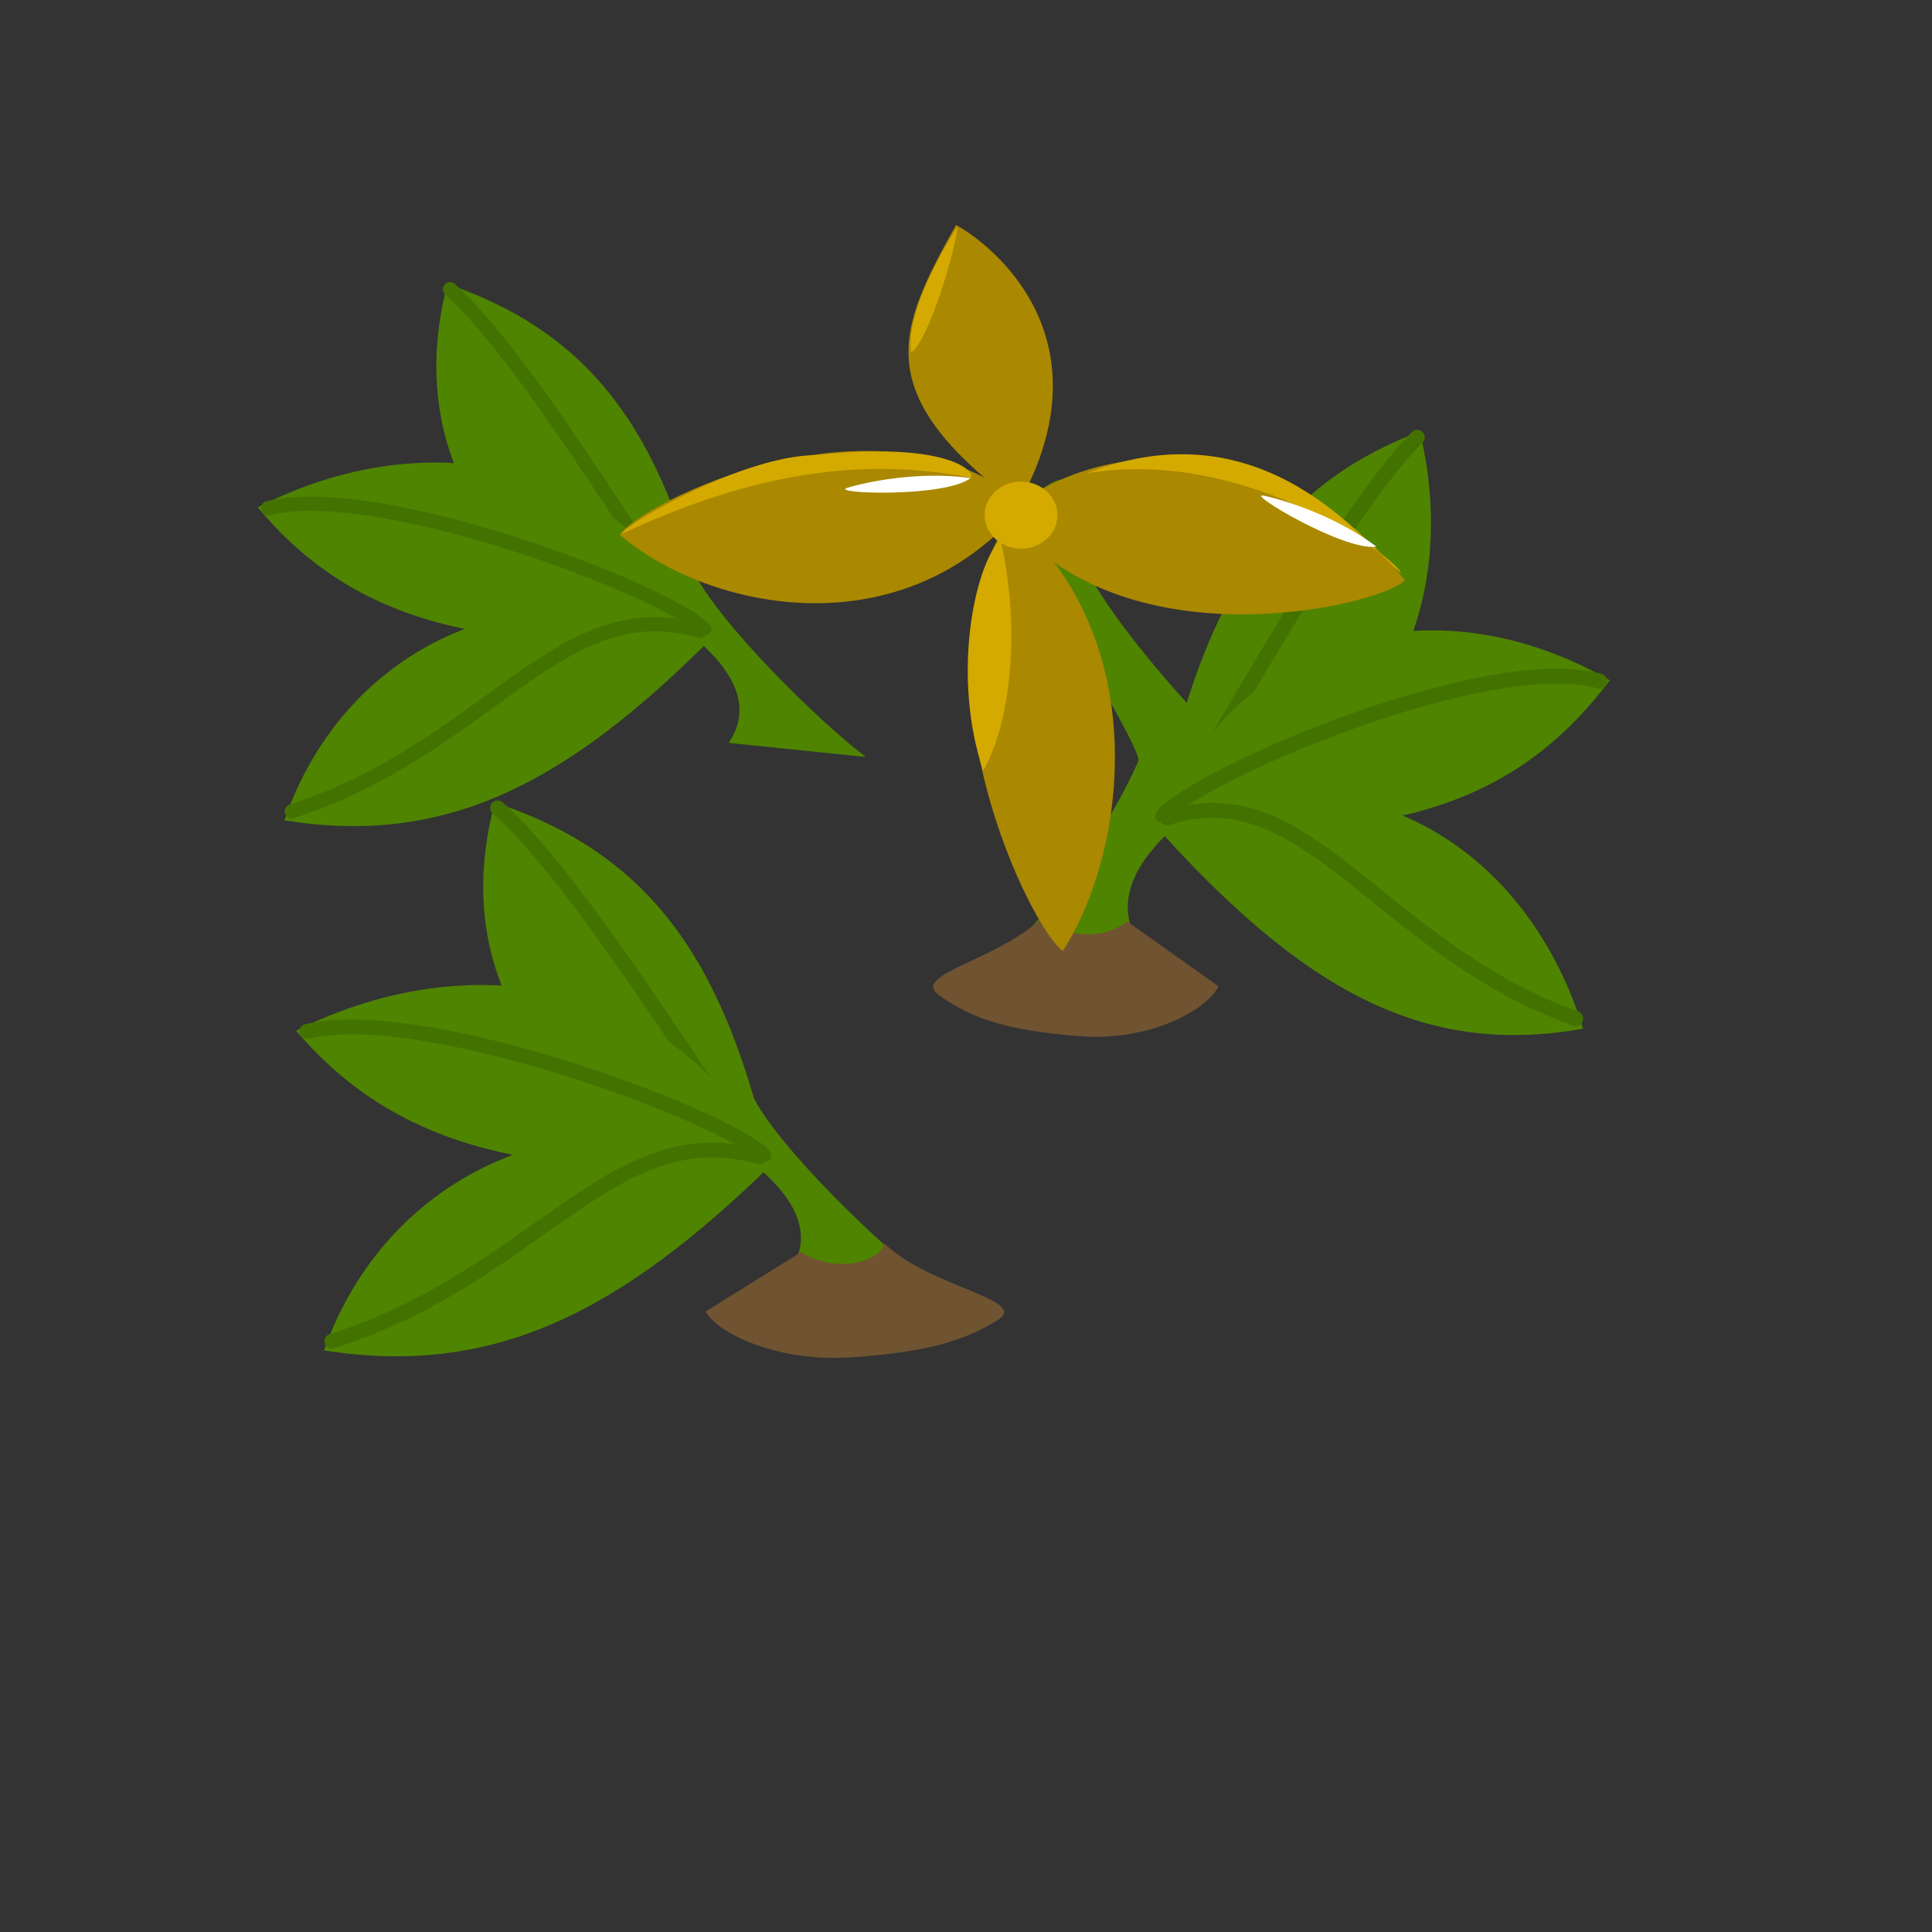 <?xml version="1.0" encoding="UTF-8" standalone="no"?>
<!-- Created with Inkscape (http://www.inkscape.org/) -->

<svg
   width="64"
   height="64"
   viewBox="0 0 16.933 16.933"
   version="1.1"
   id="svg5"
   inkscape:version="1.2.2 (732a01da63, 2022-12-09)"
   sodipodi:docname="growth_3.svg"
   xmlns:inkscape="http://www.inkscape.org/namespaces/inkscape"
   xmlns:sodipodi="http://sodipodi.sourceforge.net/DTD/sodipodi-0.dtd"
   xmlns="http://www.w3.org/2000/svg"
   xmlns:svg="http://www.w3.org/2000/svg">
  <rect x="0" y="0" width="16.933" height="16.933" fill="#333333" stroke="none"/>
  <sodipodi:namedview
     id="namedview7"
     pagecolor="#505050"
     bordercolor="#eeeeee"
     borderopacity="1"
     inkscape:pageshadow="0"
     inkscape:pageopacity="0"
     inkscape:pagecheckerboard="0"
     inkscape:document-units="px"
     showgrid="false"
     inkscape:zoom="10.248373"
     inkscape:cx="23.369564"
     inkscape:cy="11.757964"
     inkscape:window-width="1620"
     inkscape:window-height="1018"
     inkscape:window-x="-6"
     inkscape:window-y="-6"
     inkscape:window-maximized="1"
     inkscape:current-layer="layer1"
     units="px"
     width="64px"
     inkscape:showpageshadow="0"
     inkscape:deskcolor="#505050" />
  <defs
     id="defs2" />
  <g
     inkscape:label="Layer 1"
     inkscape:groupmode="layer"
     id="layer1">
    <path
       style="fill:#4f8400;fill-opacity:1;stroke:none;stroke-width:0.132;stroke-linecap:round;stroke-linejoin:round;stroke-dasharray:none;stroke-opacity:1"
       d="M 8.772,8.398 C 9.195,8.042 9.765,7.164 9.977,6.671 10.027,6.556 8.722,4.507 8.849,4.483 9.022,4.45 9.439,3.871 9.372,4.492 9.304,5.133 10.937,6.732 11.005,6.777 c 0,0 -1.503,0.717 -1.028,1.484"
       id="path10654"
       sodipodi:nodetypes="cssscc" />
    <path
       style="fill:#705331;fill-opacity:1;stroke-width:0.99;stroke-linejoin:round"
       d="M 10.68,8.644 C 10.586,8.842 10.092,9.131 9.458,9.081 8.823,9.032 8.516,8.925 8.236,8.727 7.956,8.529 8.807,8.415 9.184,7.991 c 0.03,0.189 0.422,0.291 0.695,0.085"
       id="path5195"
       sodipodi:nodetypes="csscc" />
    <path
       style="fill:#4f8400;fill-opacity:1;stroke-width:0.515;stroke-linejoin:round"
       d="M 12.444,3.782 C 11.114,4.286 10.508,5.331 10.133,7.242 11.94,7.035 12.857,5.499 12.444,3.782 Z"
       id="path9673" />
    <path
       style="fill:none;fill-opacity:1;stroke:#447200;stroke-width:0.132;stroke-linecap:round;stroke-linejoin:round;stroke-dasharray:none;stroke-opacity:1"
       d="M 10.219,7.168 C 10.547,6.794 11.69,4.566 12.421,3.833"
       id="path10652"
       sodipodi:nodetypes="cc" />
    <path
       style="fill:#4f8400;fill-opacity:1;stroke-width:0.516;stroke-linejoin:round"
       d="m 14.109,5.962 c -0.854,1.14 -2.028,1.433 -3.967,1.26 0.702,-1.683 2.433,-2.137 3.967,-1.26 z"
       id="path9813" />
    <path
       style="fill:none;fill-opacity:1;stroke:#447200;stroke-width:0.132;stroke-linecap:round;stroke-linejoin:round;stroke-dasharray:none;stroke-opacity:1"
       d="m 10.191,7.15 c 0.329,-0.374 2.852,-1.453 3.829,-1.18"
       id="path9817"
       sodipodi:nodetypes="cc" />
    <path
       style="fill:#4f8400;fill-opacity:1;stroke-width:0.516;stroke-linejoin:round"
       d="m 13.875,9.016 c -1.403,0.25 -2.46,-0.338 -3.758,-1.788 1.663,-0.75 3.237,0.1 3.758,1.788 z"
       id="path9815" />
    <path
       style="fill:none;fill-opacity:1;stroke:#447200;stroke-width:0.132;stroke-linecap:round;stroke-linejoin:round;stroke-dasharray:none;stroke-opacity:1"
       d="m 10.228,7.168 c 1.232,-0.402 1.857,1.139 3.582,1.76"
       id="path10650"
       sodipodi:nodetypes="cc" />
    <path
       style="fill:#4f8400;fill-opacity:1;stroke:none;stroke-width:0.125;stroke-linecap:round;stroke-linejoin:round;stroke-dasharray:none;stroke-opacity:1"
       d="M 7.589,6.635 C 7.166,6.315 6.288,5.446 6.076,5.003 5.863,4.558 5.411,5.167 5.411,5.167 c 0,0 1.449,0.656 0.975,1.344"
       id="path10725"
       sodipodi:nodetypes="cscc" />
    <path
       style="fill:#4f8400;fill-opacity:1;stroke-width:0.488;stroke-linejoin:round"
       d="M 3.922,2.49 C 5.25,2.942 5.856,3.881 6.23,5.597 4.425,5.411 3.51,4.032 3.922,2.49 Z"
       id="path10729" />
    <path
       style="fill:none;fill-opacity:1;stroke:#447200;stroke-width:0.125;stroke-linecap:round;stroke-linejoin:round;stroke-dasharray:none;stroke-opacity:1"
       d="M 6.144,5.53 C 5.816,5.194 4.675,3.193 3.945,2.535"
       id="path10731"
       sodipodi:nodetypes="cc" />
    <path
       style="fill:#4f8400;fill-opacity:1;stroke-width:0.488;stroke-linejoin:round"
       d="M 2.259,4.447 C 3.112,5.471 4.284,5.734 6.221,5.579 5.519,4.067 3.791,3.659 2.259,4.447 Z"
       id="path10733" />
    <path
       style="fill:none;fill-opacity:1;stroke:#447200;stroke-width:0.125;stroke-linecap:round;stroke-linejoin:round;stroke-dasharray:none;stroke-opacity:1"
       d="M 6.172,5.514 C 5.843,5.178 3.323,4.209 2.348,4.455"
       id="path10735"
       sodipodi:nodetypes="cc" />
    <path
       style="fill:#4f8400;fill-opacity:1;stroke-width:0.488;stroke-linejoin:round"
       d="M 2.493,7.19 C 3.894,7.415 4.95,6.887 6.247,5.584 4.586,4.911 3.014,5.674 2.493,7.19 Z"
       id="path10737" />
    <path
       style="fill:none;fill-opacity:1;stroke:#447200;stroke-width:0.125;stroke-linecap:round;stroke-linejoin:round;stroke-dasharray:none;stroke-opacity:1"
       d="M 6.135,5.53 C 4.904,5.17 4.281,6.553 2.558,7.111"
       id="path10739"
       sodipodi:nodetypes="cc" />
    <path
       style="fill:#4f8400;fill-opacity:1;stroke:none;stroke-width:0.13;stroke-linecap:round;stroke-linejoin:round;stroke-dasharray:none;stroke-opacity:1"
       d="M 8.181,11.268 C 7.737,10.942 6.817,10.054 6.595,9.602 6.372,9.147 5.898,9.769 5.898,9.769 c 0,0 1.519,0.67 1.022,1.373"
       id="path10741"
       sodipodi:nodetypes="cscc" />
    <path
       style="fill:#705331;fill-opacity:1;stroke-width:0.97;stroke-linejoin:round"
       d="m 6.184,11.495 c 0.098,0.182 0.615,0.447 1.279,0.401 0.664,-0.045 0.986,-0.144 1.279,-0.325 0.293,-0.182 -0.598,-0.286 -0.992,-0.675 -0.032,0.173 -0.442,0.267 -0.728,0.078"
       id="path10743"
       sodipodi:nodetypes="csscc" />
    <path
       style="fill:#4f8400;fill-opacity:1;stroke-width:0.505;stroke-linejoin:round"
       d="M 4.338,7.034 C 5.729,7.496 6.364,8.455 6.756,10.208 4.864,10.019 3.905,8.609 4.338,7.034 Z"
       id="path10745" />
    <path
       style="fill:none;fill-opacity:1;stroke:#447200;stroke-width:0.13;stroke-linecap:round;stroke-linejoin:round;stroke-dasharray:none;stroke-opacity:1"
       d="M 6.666,10.14 C 6.322,9.797 5.127,7.753 4.361,7.08"
       id="path10747"
       sodipodi:nodetypes="cc" />
    <path
       style="fill:#4f8400;fill-opacity:1;stroke-width:0.505;stroke-linejoin:round"
       d="M 2.595,9.034 C 3.489,10.08 4.717,10.348 6.746,10.19 6.011,8.646 4.2,8.229 2.595,9.034 Z"
       id="path10749" />
    <path
       style="fill:none;fill-opacity:1;stroke:#447200;stroke-width:0.13;stroke-linecap:round;stroke-linejoin:round;stroke-dasharray:none;stroke-opacity:1"
       d="M 6.695,10.124 C 6.351,9.78 3.71,8.79 2.688,9.041"
       id="path10751"
       sodipodi:nodetypes="cc" />
    <path
       style="fill:#4f8400;fill-opacity:1;stroke-width:0.505;stroke-linejoin:round"
       d="M 2.84,11.836 C 4.308,12.065 5.414,11.526 6.774,10.195 5.033,9.507 3.386,10.287 2.84,11.836 Z"
       id="path10753" />
    <path
       style="fill:none;fill-opacity:1;stroke:#447200;stroke-width:0.13;stroke-linecap:round;stroke-linejoin:round;stroke-dasharray:none;stroke-opacity:1"
       d="M 6.657,10.14 C 5.367,9.772 4.713,11.185 2.908,11.755"
       id="path10755"
       sodipodi:nodetypes="cc" />
    <path
       style="fill:#aa8800;fill-opacity:1;stroke:none;stroke-width:0.209;stroke-linecap:round;stroke-linejoin:round;stroke-dasharray:none;stroke-opacity:1"
       d="M 8.858,4.523 C 7.942,5.948 9.052,8.169 9.316,8.334 9.885,7.449 10.107,5.588 8.858,4.523 Z"
       id="path12384" />
    <path
       style="fill:#aa8800;fill-opacity:1;stroke:none;stroke-width:0.209;stroke-linecap:round;stroke-linejoin:round;stroke-dasharray:none;stroke-opacity:1"
       d="M 8.799,4.501 C 9.81,5.849 12.092,5.314 12.312,5.086 11.684,4.249 10.093,3.501 8.799,4.501 Z"
       id="path12386" />
    <path
       style="fill:#aa8800;fill-opacity:1;stroke:none;stroke-width:0.209;stroke-linecap:round;stroke-linejoin:round;stroke-dasharray:none;stroke-opacity:1"
       d="M 8.98,4.422 C 7.718,3.348 5.601,4.414 5.433,4.688 6.217,5.355 7.921,5.706 8.98,4.422 Z"
       id="path12388" />
    <path
       style="fill:#aa8800;fill-opacity:1;stroke:none;stroke-width:0.209;stroke-linecap:round;stroke-linejoin:round;stroke-dasharray:none;stroke-opacity:1"
       d="M 8.924,4.423 C 9.753,2.937 8.652,2.118 8.379,1.972 7.864,2.895 7.614,3.446 8.924,4.423 Z"
       id="path12390"
       sodipodi:nodetypes="ccc" />
    <ellipse
       style="fill:#d4aa00;fill-opacity:1;stroke:none;stroke-width:0.132;stroke-linecap:round;stroke-linejoin:round;stroke-dasharray:none;stroke-opacity:1"
       id="path12444"
       cx="8.949"
       cy="4.515"
       rx="0.319"
       ry="0.294" />
    <path
       style="fill:#d4aa00;fill-opacity:1;stroke:none;stroke-width:0.132;stroke-linecap:round;stroke-linejoin:round;stroke-dasharray:none;stroke-opacity:1"
       d="M 7.151,3.989 C 6.517,3.991 5.485,4.593 5.447,4.679 6.466,4.208 7.431,3.984 8.487,4.182 8.584,4.221 8.481,3.847 7.151,3.989 Z"
       id="path12613"
       sodipodi:nodetypes="cccc" />
    <path
       style="fill:#d4aa00;fill-opacity:1;stroke:none;stroke-width:0.132;stroke-linecap:round;stroke-linejoin:round;stroke-dasharray:none;stroke-opacity:1"
       d="M 9.525,4.148 C 10.955,3.911 12.273,4.925 12.276,5.021 11.988,4.793 11.094,3.535 9.525,4.148 Z"
       id="path12615"
       sodipodi:nodetypes="ccc" />
    <path
       style="fill:#d4aa00;fill-opacity:1;stroke:none;stroke-width:0.132;stroke-linecap:round;stroke-linejoin:round;stroke-dasharray:none;stroke-opacity:1"
       d="m 8.391,1.988 c 0,0 -0.458,0.684 -0.407,1.104 C 8.145,2.982 8.384,2.156 8.391,1.988 Z"
       id="path12617" />
    <path
       style="fill:#d4aa00;fill-opacity:1;stroke:none;stroke-width:0.132;stroke-linecap:round;stroke-linejoin:round;stroke-dasharray:none;stroke-opacity:1"
       d="M 8.763,4.728 C 8.528,5.002 8.346,5.942 8.617,6.755 8.836,6.38 8.954,5.595 8.781,4.783"
       id="path12619"
       sodipodi:nodetypes="ccc" />
    <path
       style="fill:#ffffff;fill-opacity:1;stroke:none;stroke-width:0.132;stroke-linecap:round;stroke-linejoin:round;stroke-dasharray:none;stroke-opacity:1"
       d="M 8.507,4.19 C 8.051,4.126 7.585,4.226 7.425,4.276 7.266,4.327 8.283,4.363 8.507,4.19 Z"
       id="path12621" />
    <path
       style="fill:#ffffff;fill-opacity:1;stroke:none;stroke-width:0.132;stroke-linecap:round;stroke-linejoin:round;stroke-dasharray:none;stroke-opacity:1"
       d="M 12.063,4.79 C 11.694,4.514 11.238,4.377 11.074,4.344 c -0.164,-0.033 0.709,0.49 0.989,0.447 z"
       id="path12686" />
  </g>
</svg>
